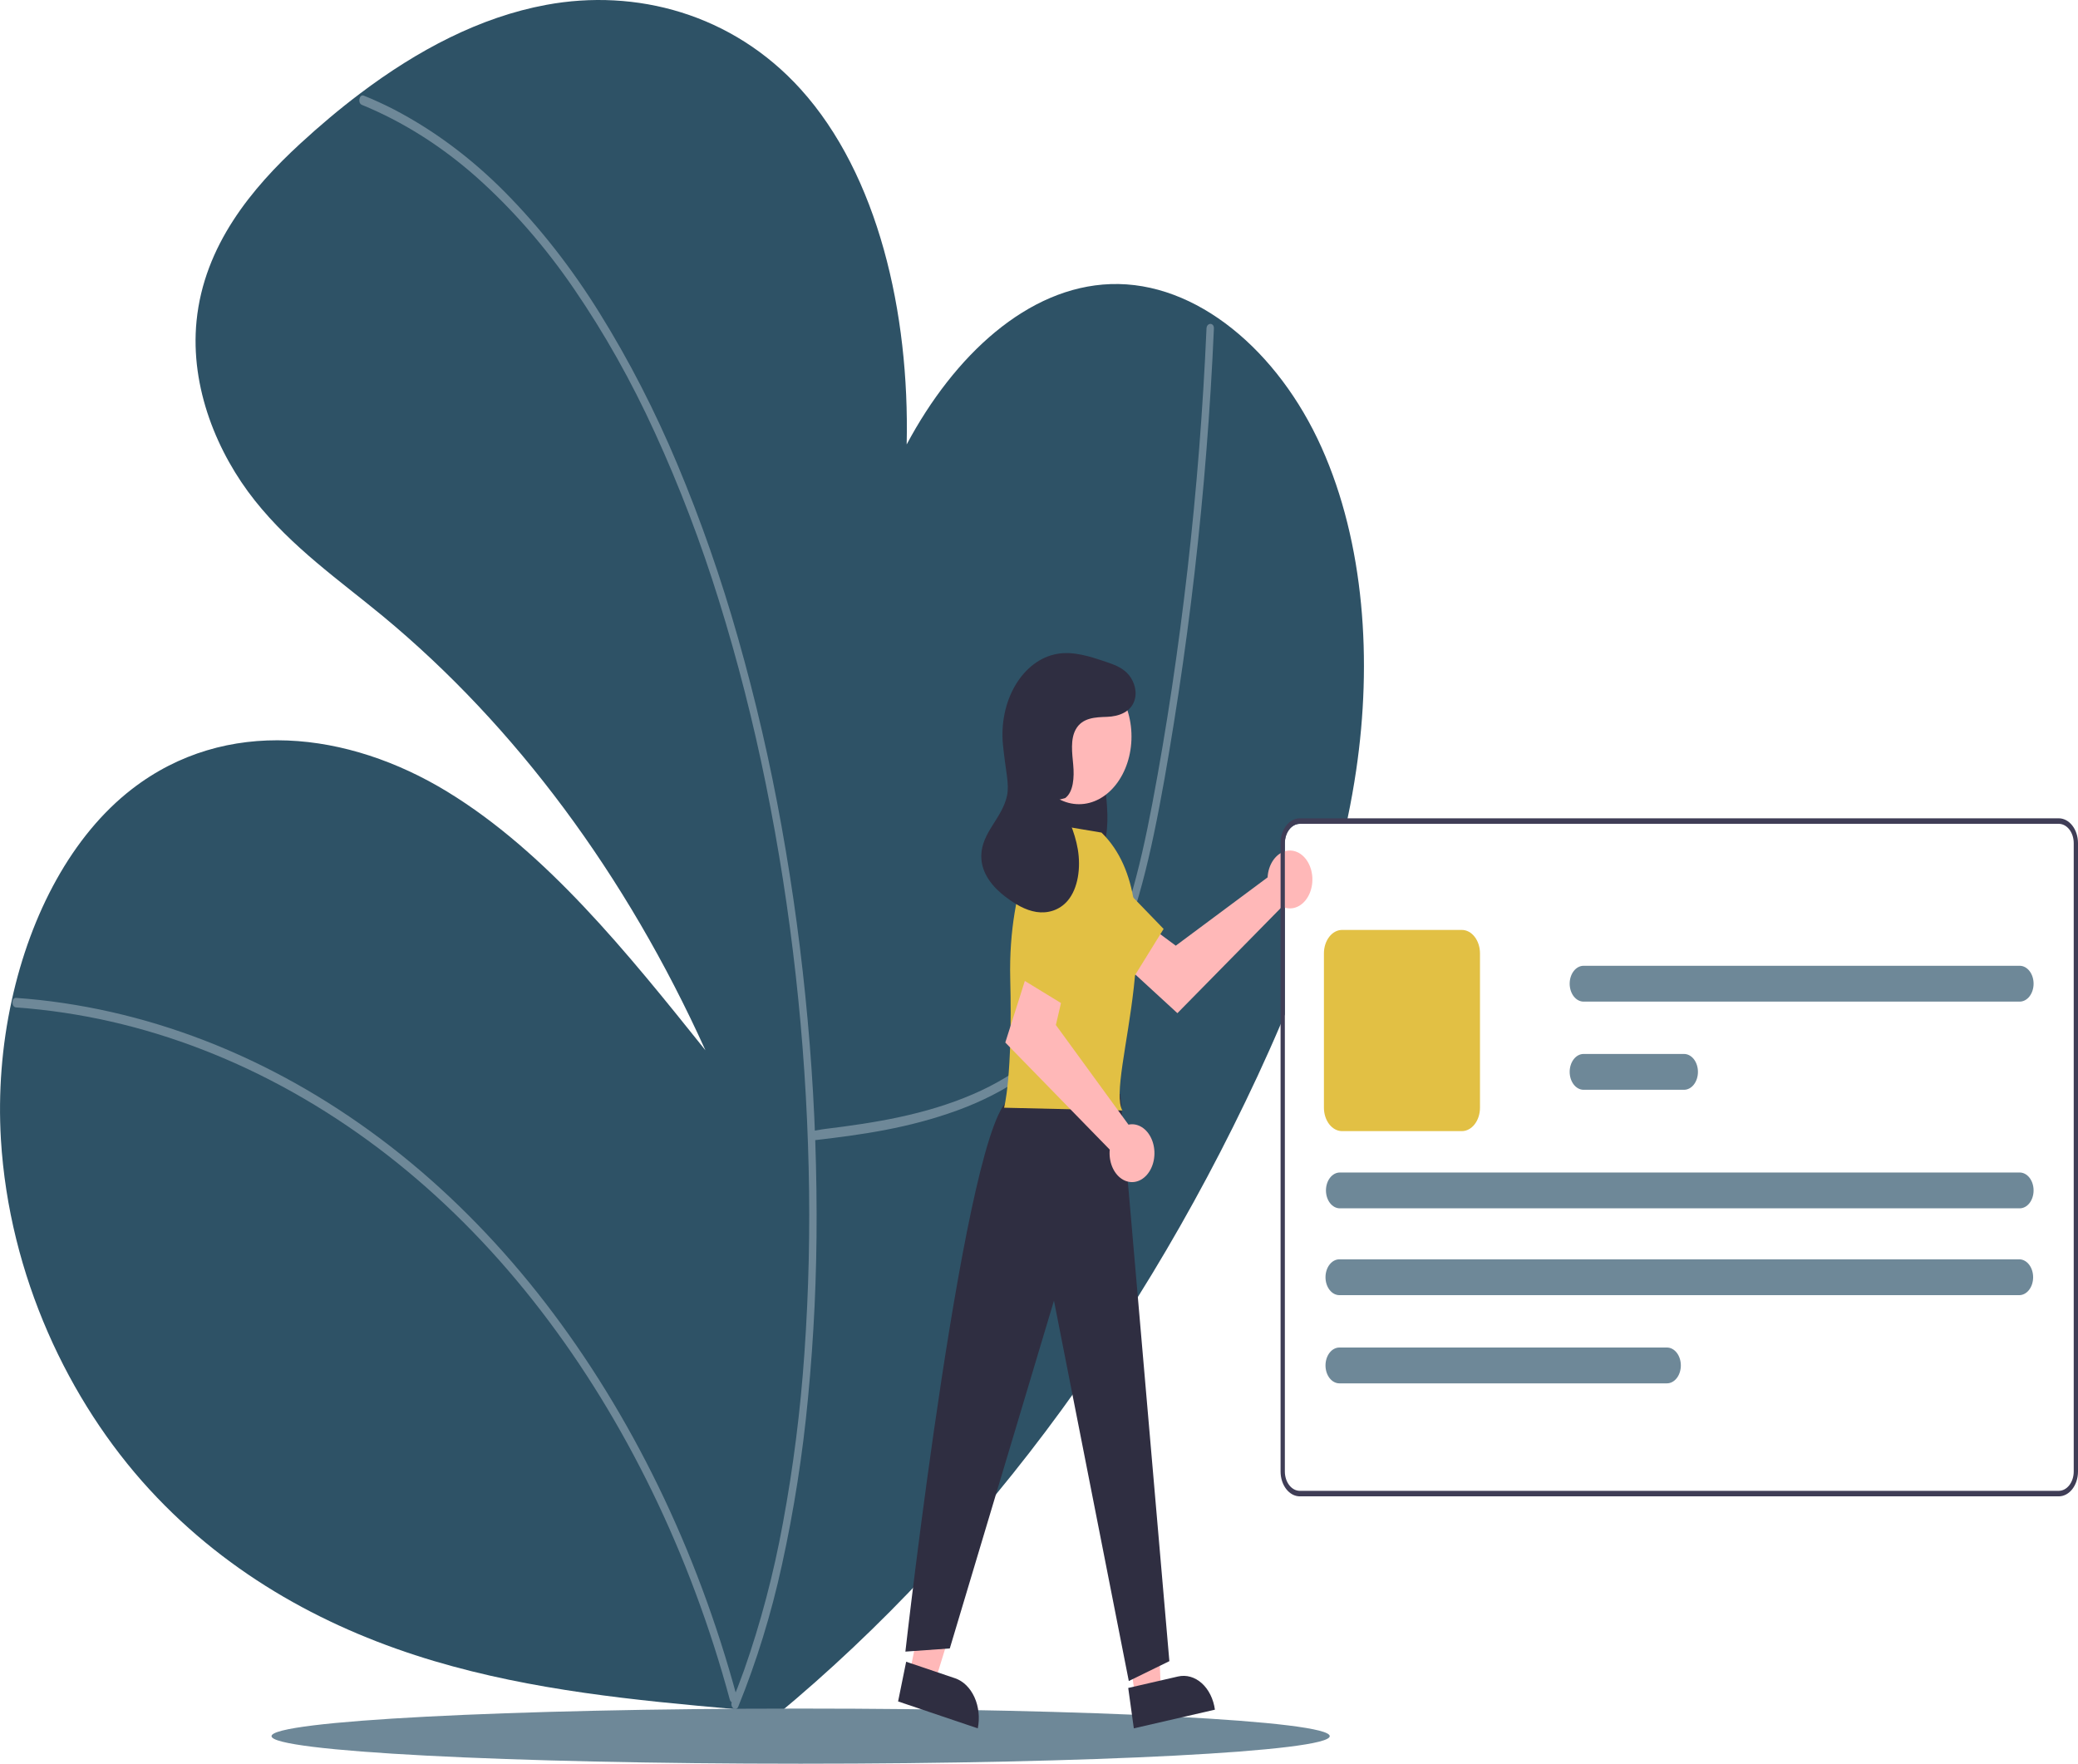 <svg width="707" height="600" viewBox="0 0 707 600" fill="none" xmlns="http://www.w3.org/2000/svg">
<g clip-path="url(#clip0_5_426)">
<path d="M461.42 261.986C460.606 267.508 459.628 272.975 458.489 278.385C458.365 279.013 458.227 279.632 458.089 280.26H442.24C440.89 280.262 439.596 280.954 438.641 282.185C437.687 283.415 437.15 285.084 437.148 286.824V345.071C436.668 346.224 436.181 347.368 435.693 348.512C433.177 354.419 430.558 360.261 427.881 366.027C384.235 459.751 323.36 538.181 250.63 594.393L254.937 581.866C253.358 581.725 251.772 581.584 250.194 581.444C215.826 578.415 181.342 575.058 147.781 565.101C112.671 554.683 78.326 536.615 50.809 506.657C23.286 476.689 3.109 433.895 0.308 387.594C-0.625 371.681 0.623 355.681 3.996 340.326C10.448 310.772 24.544 284.18 44.881 268.446C76.827 243.739 118.498 248.774 152.174 269.327C185.844 289.871 213.251 323.88 240.011 357.298C212.993 297.572 175.376 246.955 130.245 209.599C115.29 197.259 99.419 186.27 86.705 170.283C73.998 154.305 64.622 131.905 66.87 109.204C69.422 83.456 85.781 63.916 102.168 48.848C108.715 42.828 115.472 37.118 122.44 31.867C142.1 17.014 163.369 5.809 185.83 1.656C216.255 -3.98 249.118 4.572 272.444 30.376C298.724 59.453 309.503 106.345 308.478 151.202C324.669 120.859 349.639 97.634 377.839 96.649C407.115 95.636 434.944 119.481 449.608 152.168C464.264 184.845 466.897 224.901 461.42 261.986Z" fill="#2E5266"/>
<path d="M276.192 388.002C293.339 386.055 309.179 383.78 325.795 377.719C341.901 371.844 357.4 362.009 368.865 345.95C381.198 328.677 387.855 306.244 392.552 283.914C395.17 271.463 397.322 258.839 399.352 246.21C401.555 232.508 403.513 218.746 405.224 204.922C408.632 177.407 411.064 149.729 412.522 121.89C412.698 118.51 412.86 115.13 413.006 111.748C413.097 109.662 410.58 109.669 410.49 111.748C409.292 139.19 407.138 166.525 404.027 193.753C400.957 220.504 397.029 247.14 392.046 273.411C387.824 295.668 382.358 318.272 371.53 336.799C361.376 354.173 346.711 365.527 330.876 372.315C314.763 379.223 297.773 381.98 280.936 384.031C278.87 384.283 278.258 384.523 276.192 384.757C274.591 384.939 274.576 388.185 276.192 388.002Z" fill="#6E8898"/>
<path d="M5.449 342.72C27.083 344.267 48.498 349.131 69.239 357.211C89.99 365.273 109.93 376.462 128.648 390.546C146.733 404.165 163.523 420.461 178.676 439.103C193.381 457.206 206.487 477.351 217.755 499.171C229.074 521.046 238.454 544.487 245.719 569.057C246.605 572.064 247.459 575.087 248.28 578.125C248.81 580.083 251.242 579.241 250.706 577.262C243.909 552.174 234.948 528.148 223.991 505.637C213.037 483.125 200.181 462.247 185.659 443.385C170.904 424.231 154.483 407.338 136.722 393.041C99.429 363.094 57.158 344.978 13.38 340.18C10.739 339.895 8.095 339.66 5.449 339.476C3.831 339.361 3.836 342.606 5.449 342.72Z" fill="#6E8898"/>
<path d="M123.12 35.67C136.953 41.341 150.064 49.601 162.035 60.184C174.267 71.072 185.423 83.844 195.255 98.215C205.617 113.334 214.828 129.699 222.764 147.087C231.181 165.446 238.493 184.61 244.636 204.411C250.961 224.739 256.281 245.564 260.564 266.76C264.917 288.207 268.318 309.957 270.749 331.903C273.168 353.617 274.631 375.49 275.133 397.417C275.639 418.384 275.158 439.371 273.693 460.262C272.354 479.753 269.907 499.092 266.374 518.121C263.236 535.309 258.813 552.063 253.169 568.151C251.861 571.802 250.473 575.403 249.006 578.954C248.245 580.796 250.417 582.436 251.179 580.591C257.417 565.225 262.399 549.063 266.042 532.368C270.13 513.783 273.094 494.817 274.906 475.641C276.914 454.836 277.892 433.887 277.834 412.922C277.798 390.896 276.781 368.891 274.788 347.016C272.794 324.868 269.834 302.882 265.921 281.163C262.018 259.408 257.067 237.989 251.097 217.028C245.343 196.737 238.453 177.012 230.482 158.007C222.891 139.872 214.044 122.659 204.049 106.576C194.557 91.263 183.721 77.42 171.757 65.323C160.22 53.693 147.472 44.214 133.886 37.163C130.567 35.459 127.201 33.919 123.789 32.541C122.241 31.913 121.578 35.044 123.12 35.67Z" fill="#6E8898"/>
<path d="M272.401 600C371.824 600 452.423 595.802 452.423 590.623C452.423 585.445 371.824 581.247 272.401 581.247C172.977 581.247 92.378 585.445 92.378 590.623C92.378 595.802 172.977 600 272.401 600Z" fill="#6E8898"/>
<path d="M431.452 296.941C431.363 297.447 431.305 297.961 431.278 298.479L400.032 321.715L392.438 316.079L384.341 329.743L400.589 344.671L436.235 308.419C437.689 309.112 439.272 309.219 440.774 308.724C442.276 308.23 443.626 307.157 444.643 305.65C445.661 304.142 446.299 302.271 446.471 300.285C446.644 298.299 446.343 296.292 445.61 294.532C444.876 292.771 443.744 291.341 442.364 290.43C440.985 289.519 439.422 289.171 437.886 289.432C436.349 289.694 434.91 290.552 433.761 291.893C432.611 293.235 431.806 294.995 431.452 296.941Z" fill="#FFB8B8"/>
<path d="M360.292 311.197L384.895 333.801L395.898 316.017L371.982 291.279C370.953 290.215 369.767 289.432 368.495 288.98C367.223 288.528 365.894 288.415 364.587 288.648C363.28 288.881 362.024 289.456 360.896 290.337C359.768 291.219 358.791 292.387 358.025 293.772C356.533 296.47 355.934 299.822 356.359 303.09C356.784 306.358 358.199 309.274 360.292 311.197Z" fill="#E2C044"/>
<path d="M309.507 569.115L318.133 572.028L330.957 530.524L318.226 526.223L309.507 569.115Z" fill="#FFB8B8"/>
<path d="M332.67 587.974L305.56 578.816L308.304 565.313L324.94 570.933C327.718 571.871 330.094 574.194 331.543 577.389C332.993 580.585 333.398 584.393 332.67 587.974Z" fill="#2F2E41"/>
<path d="M386.188 577.032L394.966 575.011L393.095 530.4L380.14 533.384L386.188 577.032Z" fill="#FFB8B8"/>
<path d="M413.352 581.621L385.763 587.974L383.859 574.232L400.789 570.334C402.188 570.012 403.624 570.048 405.013 570.441C406.402 570.833 407.717 571.575 408.884 572.623C410.05 573.671 411.045 575.005 411.812 576.549C412.579 578.093 413.102 579.816 413.352 581.621Z" fill="#2F2E41"/>
<path d="M368.902 248.955C371.065 249.633 372.825 252.475 373.882 255.767C374.857 259.224 375.517 262.816 375.849 266.469C376.679 273.274 377.477 280.64 375.759 286.942C373.746 294.328 368.382 298.197 363.729 296.379C359.077 294.561 355.376 287.737 354.112 279.882C352.961 271.945 353.702 263.744 356.239 256.361C357.561 252.482 359.382 248.903 361.803 247.153C362.991 246.227 364.407 245.916 365.765 246.281C367.124 246.646 368.325 247.66 369.127 249.12" fill="#2F2E41"/>
<path d="M381.141 372.15L397.854 565.114L384.051 571.87L358.593 442.474L323.15 560.786L308.042 561.868C308.042 561.868 328.771 377.776 344.134 373.592L381.141 372.15Z" fill="#2F2E41"/>
<path d="M367.104 273.581C376.97 273.581 384.968 263.27 384.968 250.551C384.968 237.832 376.97 227.521 367.104 227.521C357.237 227.521 349.239 237.832 349.239 250.551C349.239 263.27 357.237 273.581 367.104 273.581Z" fill="#FFB8B8"/>
<path d="M374.771 283.242L355.466 279.996C355.466 279.996 342.875 299.473 343.715 333.016C344.554 366.559 341.616 376.839 341.616 376.839L381.869 377.776C376.05 367.462 400.389 308.224 374.771 283.242Z" fill="#E2C044"/>
<path d="M385.142 382.464C384.739 382.468 384.338 382.513 383.941 382.598L359.243 348.706L361.761 337.885L349.59 330.852L342.036 354.657L377.569 391.093C377.378 393.077 377.66 395.088 378.377 396.859C379.094 398.631 380.213 400.079 381.584 401.011C382.955 401.943 384.514 402.315 386.053 402.077C387.593 401.839 389.039 401.003 390.201 399.68C391.362 398.356 392.184 396.608 392.556 394.668C392.928 392.728 392.833 390.688 392.284 388.82C391.735 386.951 390.757 385.342 389.482 384.206C388.206 383.071 386.692 382.464 385.142 382.464Z" fill="#FFB8B8"/>
<path d="M358.091 296.428L346.652 332.475L362.6 342.213L375.808 306.54C376.376 305.005 376.695 303.337 376.746 301.638C376.796 299.939 376.577 298.244 376.102 296.657C375.627 295.071 374.905 293.626 373.982 292.412C373.058 291.198 371.952 290.239 370.731 289.596C369.553 288.974 368.292 288.658 367.019 288.665C365.746 288.673 364.487 289.003 363.313 289.637C362.14 290.272 361.075 291.198 360.179 292.363C359.283 293.529 358.573 294.91 358.091 296.428Z" fill="#E2C044"/>
<path d="M362.431 271.488C365.23 269.406 365.529 264.384 365.148 260.248C364.768 256.111 364.132 251.499 366.019 248.116C368.27 244.079 372.793 243.999 376.649 243.867C380.504 243.735 385.2 242.28 386.199 237.477C386.859 234.304 385.446 230.899 383.42 228.907C381.393 226.915 378.857 226.035 376.393 225.198C370.88 223.326 365.188 221.438 359.543 222.467C353.952 223.486 348.897 227.302 345.471 233.089C342.046 238.876 340.526 246.17 341.24 253.39C342.154 262.627 343.479 266.661 342.609 270.733C340.989 278.319 334.004 283.192 333.865 291.059C333.756 297.211 337.972 301.958 342.085 305.082C345.348 307.56 348.869 309.663 352.629 310.243C356.389 310.823 360.437 309.713 363.238 306.427C366.851 302.19 367.745 295.111 366.709 288.958C365.673 282.805 363.015 277.341 360.387 272.034" fill="#2F2E41"/>
<path d="M700.454 278.385H442.24C440.504 278.388 438.841 279.279 437.614 280.86C436.387 282.442 435.696 284.587 435.693 286.824V500.609C435.696 502.846 436.387 504.99 437.614 506.572C438.841 508.154 440.504 509.044 442.24 509.048H700.454C702.189 509.044 703.852 508.154 705.08 506.572C706.307 504.99 706.997 502.846 707 500.609V286.824C706.997 284.587 706.307 282.442 705.08 280.86C703.852 279.279 702.189 278.388 700.454 278.385ZM705.545 500.609C705.544 502.349 705.007 504.017 704.052 505.248C703.098 506.478 701.803 507.17 700.454 507.172H442.24C440.89 507.17 439.596 506.478 438.641 505.248C437.687 504.017 437.15 502.349 437.148 500.609V286.824C437.15 285.084 437.687 283.415 438.641 282.185C439.596 280.954 440.89 280.262 442.24 280.26H700.454C701.803 280.262 703.098 280.954 704.052 282.185C705.007 283.415 705.544 285.084 705.545 286.824V500.609Z" fill="#3F3D56"/>
<path d="M497.356 384.804H456.624C454.984 384.802 453.413 383.961 452.254 382.467C451.095 380.973 450.443 378.947 450.441 376.834V324.326C450.443 322.213 451.095 320.187 452.254 318.693C453.413 317.199 454.984 316.358 456.624 316.356H497.356C498.995 316.358 500.566 317.199 501.725 318.693C502.884 320.187 503.536 322.213 503.538 324.326V376.834C503.536 378.947 502.884 380.973 501.725 382.467C500.566 383.961 498.995 384.802 497.356 384.804Z" fill="#E2C044"/>
<path d="M687.005 440.604H455.704C454.45 440.604 453.247 439.961 452.361 438.818C451.474 437.675 450.976 436.125 450.976 434.509C450.976 432.892 451.474 431.342 452.361 430.199C453.247 429.056 454.45 428.414 455.704 428.414H687.005C688.259 428.414 689.462 429.056 690.349 430.199C691.235 431.342 691.733 432.892 691.733 434.509C691.733 436.125 691.235 437.675 690.349 438.818C689.462 439.961 688.259 440.604 687.005 440.604Z" fill="#6E8898"/>
<path d="M687.161 411.067H455.859C454.605 411.067 453.403 410.425 452.516 409.282C451.629 408.139 451.131 406.589 451.131 404.973C451.131 403.356 451.629 401.806 452.516 400.663C453.403 399.52 454.605 398.878 455.859 398.878H687.161C688.415 398.878 689.617 399.52 690.504 400.663C691.39 401.806 691.889 403.356 691.889 404.973C691.889 406.589 691.39 408.139 690.504 409.282C689.617 410.425 688.415 411.067 687.161 411.067Z" fill="#6E8898"/>
<path d="M572.965 370.739H538.779C537.525 370.739 536.322 370.097 535.436 368.954C534.549 367.811 534.051 366.261 534.051 364.645C534.051 363.028 534.549 361.478 535.436 360.335C536.322 359.192 537.525 358.55 538.779 358.55H572.965C574.219 358.55 575.421 359.192 576.308 360.335C577.194 361.478 577.693 363.028 577.693 364.645C577.693 366.261 577.194 367.811 576.308 368.954C575.421 370.097 574.219 370.739 572.965 370.739Z" fill="#6E8898"/>
<path d="M687.161 340.744H538.779C537.525 340.744 536.322 340.101 535.436 338.958C534.549 337.815 534.051 336.265 534.051 334.649C534.051 333.032 534.549 331.482 535.436 330.339C536.322 329.196 537.525 328.554 538.779 328.554H687.161C688.415 328.554 689.617 329.196 690.504 330.339C691.39 331.482 691.889 333.032 691.889 334.649C691.889 336.265 691.39 337.815 690.504 338.958C689.617 340.101 688.415 340.744 687.161 340.744Z" fill="#6E8898"/>
<path d="M567.146 470.608H455.704C454.45 470.608 453.247 469.966 452.361 468.823C451.474 467.68 450.976 466.13 450.976 464.514C450.976 462.897 451.474 461.347 452.361 460.204C453.247 459.061 454.45 458.419 455.704 458.419H567.146C568.4 458.419 569.602 459.061 570.489 460.204C571.376 461.347 571.874 462.897 571.874 464.514C571.874 466.13 571.376 467.68 570.489 468.823C569.602 469.966 568.4 470.608 567.146 470.608Z" fill="#6E8898"/>
</g>
<defs>
<clipPath id="clip0_5_426">
<rect width="707" height="600" fill="white"/>
</clipPath>
</defs>
</svg>
